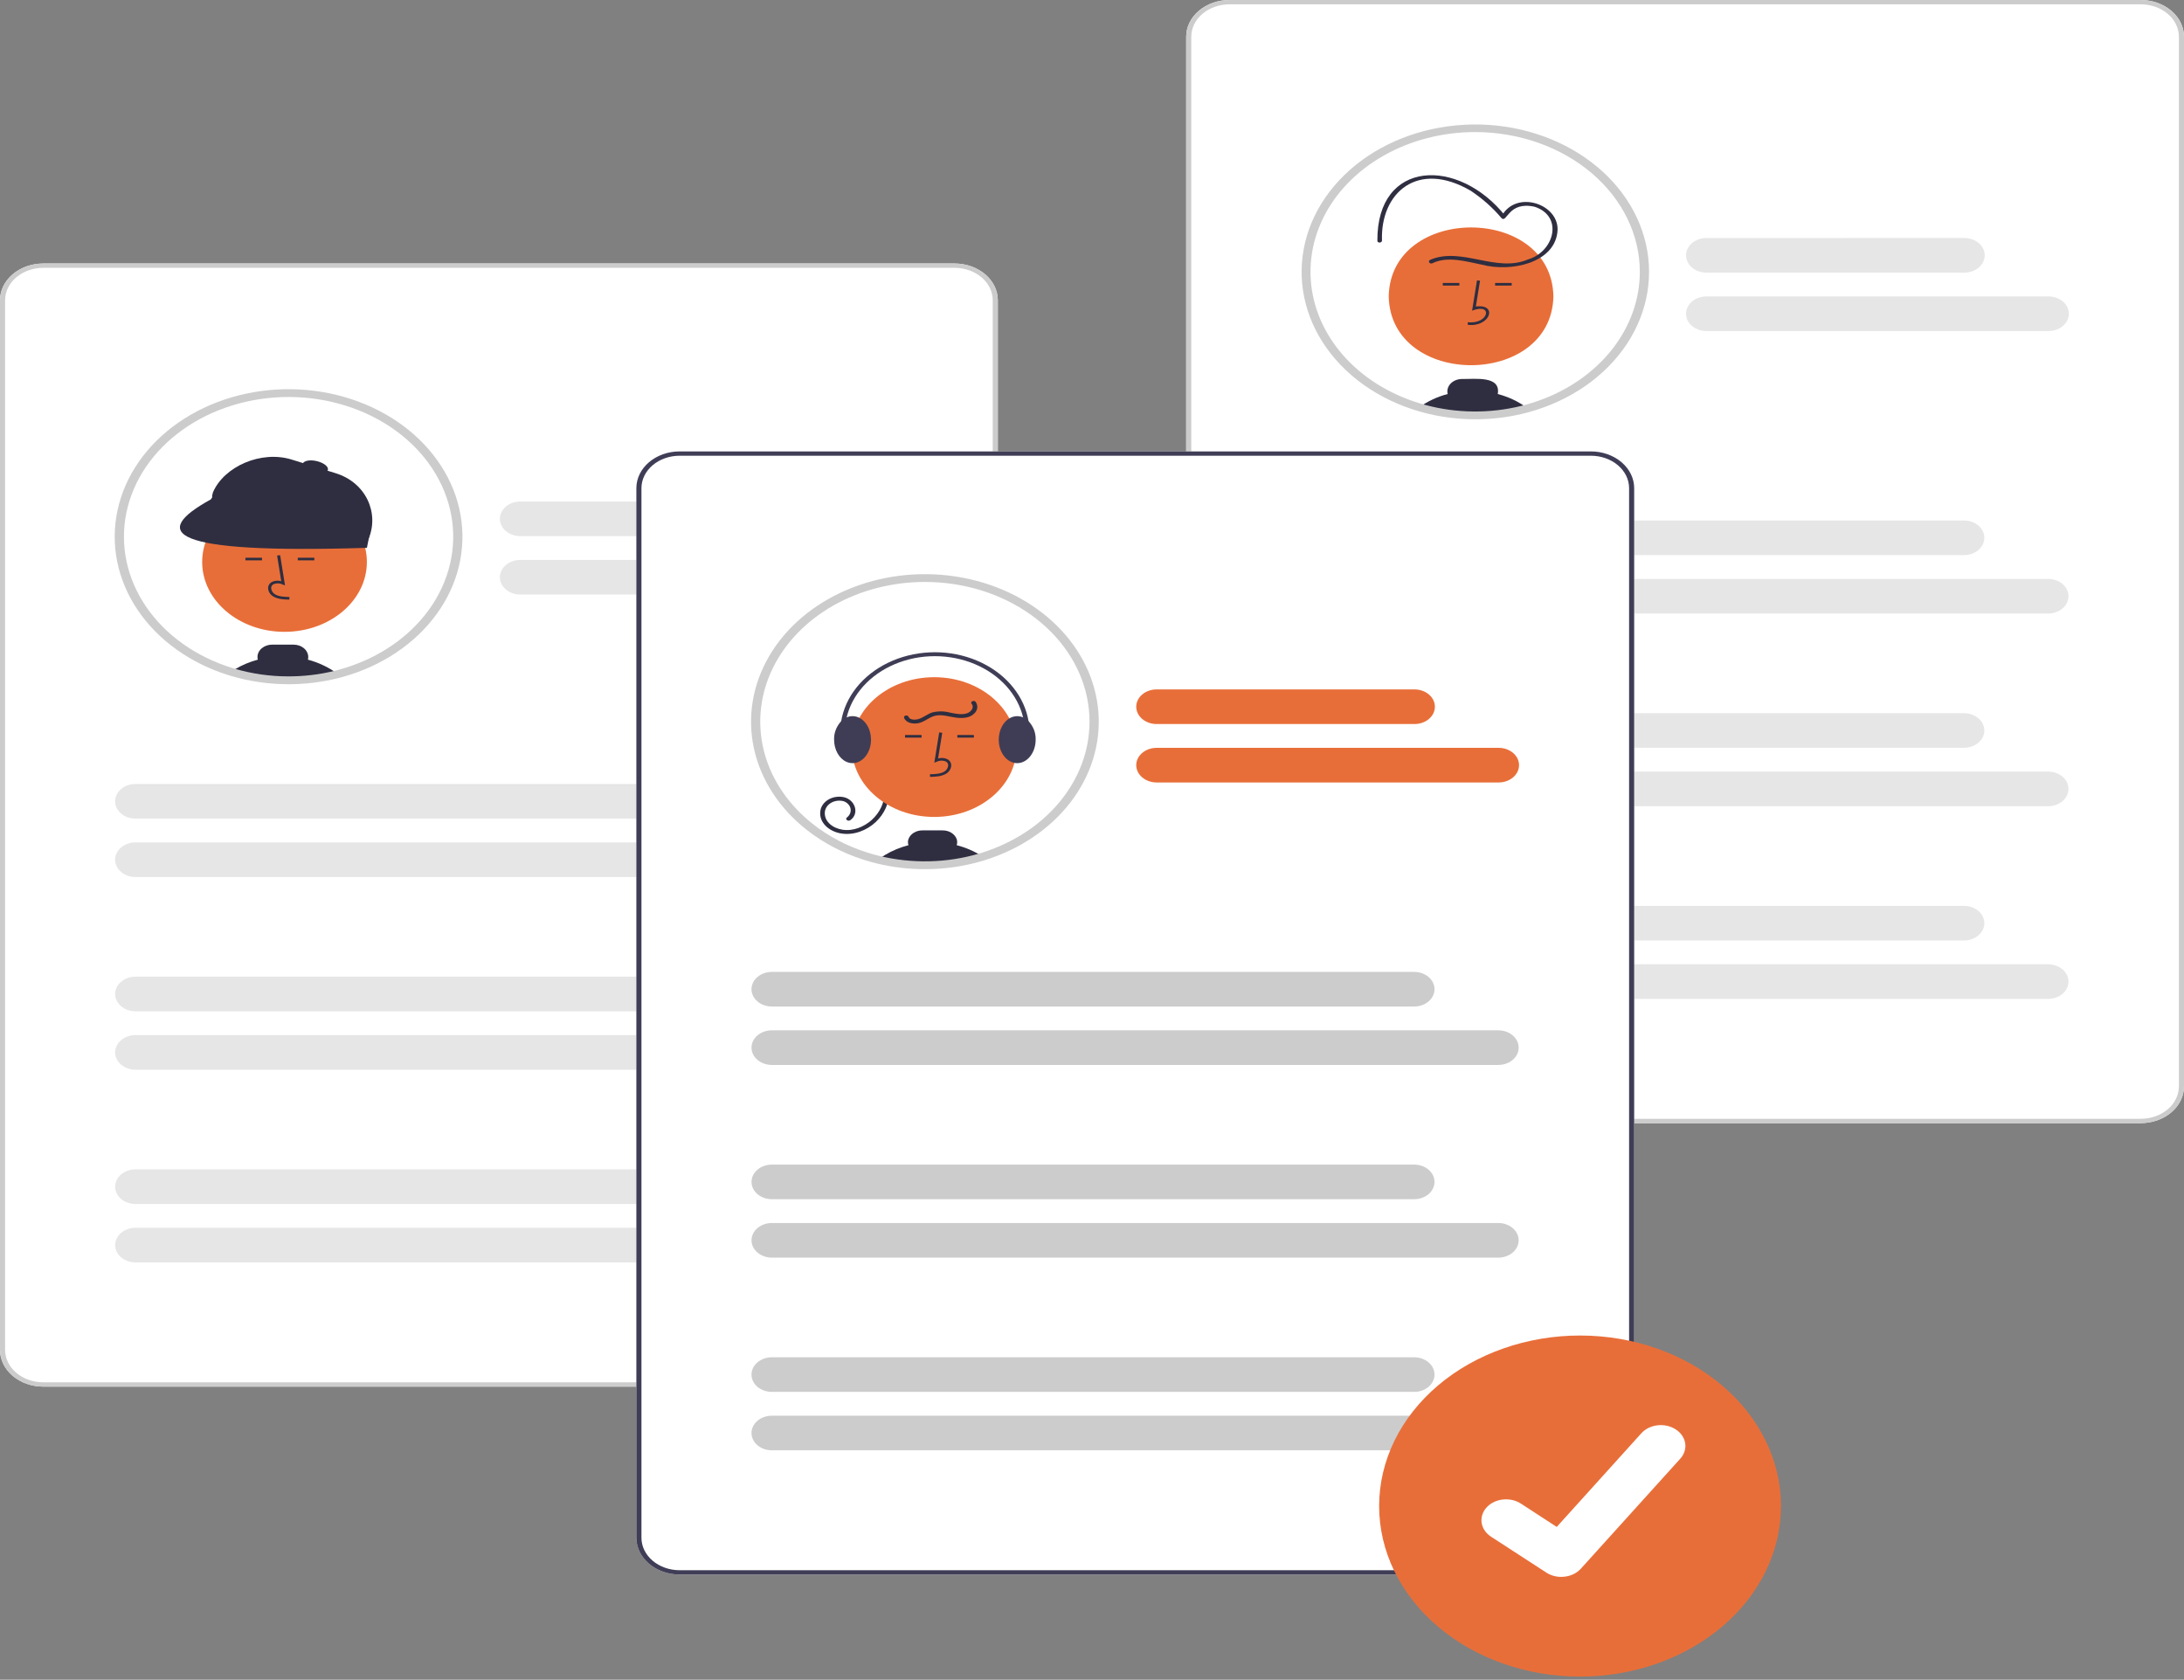 <svg width="472" height="363" viewBox="0 0 472 363" fill="none" xmlns="http://www.w3.org/2000/svg">
<rect x="0" y="0" width="472" height="363" fill="#808080" stroke="none"/>
<g clip-path="url(#clip0_2154_42334)">
<path d="M206.294 299.663H9.352C6.873 299.661 4.495 298.824 2.742 297.337C0.989 295.849 0.003 293.832 0 291.728V64.88C0.003 62.777 0.989 60.76 2.742 59.272C4.495 57.784 6.873 56.948 9.352 56.945H206.294C208.773 56.948 211.15 57.784 212.903 59.272C214.657 60.76 215.643 62.777 215.646 64.88V291.728C215.643 293.832 214.657 295.849 212.903 297.337C211.15 298.824 208.773 299.661 206.294 299.663Z" fill="white"/>
<path d="M98.945 115.983C98.945 122.535 96.502 128.919 91.966 134.221C87.431 139.523 81.034 143.472 73.693 145.502C73.473 145.561 73.254 145.62 73.031 145.677C72.08 145.925 71.116 146.136 70.135 146.317C68.359 146.644 66.557 146.856 64.744 146.952C63.956 146.997 63.164 147.02 62.367 147.02C58.249 147.023 54.16 146.435 50.273 145.282C50.16 145.248 50.047 145.214 49.937 145.18C43.639 143.25 38.086 139.89 33.884 135.467C29.681 131.044 26.99 125.727 26.103 120.096C25.217 114.464 26.169 108.735 28.856 103.531C31.543 98.327 35.862 93.848 41.342 90.584C46.822 87.319 53.253 85.393 59.934 85.016C66.616 84.639 73.291 85.825 79.232 88.444C85.174 91.064 90.154 95.018 93.63 99.874C97.106 104.73 98.944 110.302 98.945 115.983Z" fill="white"/>
<path d="M61.49 136.545C71.319 136.545 79.287 129.785 79.287 121.445C79.287 113.105 71.319 106.345 61.49 106.345C51.661 106.345 43.693 113.105 43.693 121.445C43.693 129.785 51.661 136.545 61.49 136.545Z" fill="#E86E39"/>
<path d="M62.529 129.582L62.548 129.018C61.31 128.988 60.22 128.922 59.4 128.414C59.168 128.262 58.977 128.069 58.84 127.849C58.703 127.628 58.624 127.385 58.608 127.137C58.594 126.985 58.621 126.832 58.687 126.69C58.754 126.549 58.858 126.422 58.992 126.32C59.301 126.161 59.656 126.075 60.018 126.073C60.38 126.07 60.736 126.15 61.049 126.305L61.599 126.519L60.544 119.976L59.885 120.052L60.783 125.618C60.416 125.502 60.02 125.467 59.632 125.514C59.244 125.561 58.876 125.69 58.562 125.889C58.351 126.046 58.185 126.241 58.078 126.461C57.971 126.681 57.925 126.919 57.944 127.157C57.963 127.491 58.068 127.817 58.252 128.113C58.436 128.409 58.694 128.668 59.008 128.87C60.061 129.523 61.429 129.556 62.529 129.582Z" fill="#2F2E41"/>
<path d="M56.625 120.532H53.043V121.097H56.625V120.532Z" fill="#2F2E41"/>
<path d="M67.933 120.532H64.352V121.097H67.933V120.532Z" fill="#2F2E41"/>
<path d="M66.545 142.556C66.593 142.371 66.617 142.182 66.619 141.992C66.617 141.281 66.284 140.6 65.692 140.098C65.1 139.595 64.297 139.313 63.46 139.312H58.804C57.967 139.312 57.163 139.595 56.571 140.097C55.979 140.6 55.646 141.281 55.645 141.992C55.645 142.183 55.669 142.373 55.718 142.559C53.961 143.029 52.3 143.726 50.794 144.627C50.501 144.799 50.212 144.985 49.935 145.18C50.045 145.214 50.158 145.248 50.271 145.282C54.158 146.436 58.247 147.023 62.365 147.02C63.163 147.02 63.956 146.997 64.743 146.952C66.556 146.856 68.358 146.644 70.133 146.317C71.114 146.137 72.079 145.925 73.03 145.677C71.148 144.264 68.939 143.202 66.545 142.556Z" fill="#2F2E41"/>
<path d="M65.948 146.593C65.516 146.62 65.101 146.744 64.744 146.951C66.557 146.855 68.359 146.643 70.134 146.316L65.948 146.593Z" fill="#2F2E41"/>
<path d="M77.63 117.858L46.713 108.261C46.382 108.158 46.112 107.948 45.964 107.677C45.815 107.405 45.8 107.095 45.921 106.814L46.025 106.394C48.44 100.794 56.443 97.269 63.043 99.318L72.557 102.271C79.157 104.32 82.025 110.951 79.611 116.551L79.336 117.186C79.215 117.467 78.967 117.695 78.647 117.821C78.327 117.948 77.961 117.961 77.63 117.858Z" fill="#2F2E41"/>
<path d="M79.295 118.391C36.204 119.74 32.438 115.146 45.568 107.922L48.353 103.573L80.276 113.448L79.295 118.391Z" fill="#2F2E41"/>
<path d="M70.846 101.583C71.084 100.911 70.065 100.058 68.57 99.677C67.075 99.295 65.671 99.531 65.433 100.202C65.195 100.874 66.214 101.727 67.709 102.108C69.204 102.49 70.609 102.254 70.846 101.583Z" fill="#2F2E41"/>
<path d="M62.367 147.865C58.137 147.869 53.936 147.265 49.943 146.08L49.596 145.975C41.232 143.41 34.211 138.412 29.782 131.868C25.353 125.325 23.803 117.661 25.408 110.239C27.012 102.817 31.667 96.118 38.544 91.334C45.422 86.55 54.076 83.991 62.968 84.112C71.86 84.232 80.413 87.025 87.107 91.993C93.801 96.961 98.201 103.783 99.524 111.244C100.848 118.706 99.01 126.324 94.336 132.744C89.663 139.164 82.458 143.97 74.001 146.306C73.765 146.37 73.543 146.43 73.317 146.487C72.372 146.734 71.37 146.955 70.346 147.143C68.522 147.479 66.669 147.697 64.806 147.796C64.005 147.842 63.183 147.865 62.367 147.865ZM62.367 85.793C53.994 85.794 45.89 88.3 39.48 92.87C33.069 97.44 28.764 103.782 27.32 110.779C25.875 117.777 27.386 124.982 31.584 131.129C35.783 137.275 42.402 141.968 50.276 144.383L50.605 144.483C54.385 145.605 58.362 146.176 62.367 146.172C63.138 146.172 63.915 146.15 64.677 146.107C66.442 146.013 68.196 145.807 69.924 145.489C70.892 145.311 71.839 145.101 72.738 144.867C72.96 144.81 73.172 144.753 73.383 144.696C81.437 142.471 88.291 137.88 92.713 131.75C97.135 125.62 98.835 118.353 97.508 111.255C96.181 104.157 91.912 97.693 85.471 93.026C79.03 88.359 70.837 85.794 62.367 85.793Z" fill="#CCCCCC"/>
<path d="M206.294 299.663H9.352C6.873 299.661 4.495 298.824 2.742 297.337C0.989 295.849 0.003 293.832 0 291.728V64.88C0.003 62.777 0.989 60.76 2.742 59.272C4.495 57.784 6.873 56.948 9.352 56.945H206.294C208.773 56.948 211.15 57.784 212.903 59.272C214.657 60.76 215.643 62.777 215.646 64.88V291.728C215.643 293.832 214.657 295.849 212.903 297.337C211.15 298.824 208.773 299.661 206.294 299.663ZM9.352 57.879C7.164 57.881 5.067 58.619 3.52 59.932C1.973 61.244 1.103 63.024 1.1 64.88V291.728C1.103 293.585 1.973 295.364 3.52 296.677C5.067 297.989 7.164 298.728 9.352 298.73H206.294C208.481 298.728 210.579 297.989 212.126 296.677C213.673 295.364 214.543 293.585 214.545 291.728V64.88C214.543 63.024 213.673 61.244 212.126 59.932C210.579 58.619 208.481 57.881 206.294 57.879H9.352Z" fill="#CCCCCC"/>
<path d="M168.168 115.862H112.44C111.272 115.861 110.152 115.466 109.326 114.765C108.501 114.064 108.037 113.113 108.037 112.122C108.037 111.13 108.501 110.18 109.326 109.478C110.152 108.777 111.272 108.382 112.44 108.381H168.168C168.747 108.38 169.321 108.477 169.857 108.664C170.392 108.852 170.879 109.127 171.289 109.475C171.699 109.822 172.024 110.235 172.246 110.689C172.468 111.143 172.582 111.63 172.582 112.122C172.582 112.613 172.468 113.1 172.246 113.554C172.024 114.008 171.699 114.421 171.289 114.768C170.879 115.116 170.392 115.391 169.857 115.579C169.321 115.767 168.747 115.863 168.168 115.862Z" fill="#E6E6E6"/>
<path d="M186.354 128.487H112.44C111.272 128.486 110.152 128.091 109.326 127.39C108.501 126.689 108.037 125.738 108.037 124.747C108.037 123.755 108.501 122.805 109.326 122.103C110.152 121.402 111.272 121.007 112.44 121.006H186.354C187.522 121.007 188.642 121.402 189.468 122.103C190.293 122.805 190.757 123.755 190.757 124.747C190.757 125.738 190.293 126.689 189.468 127.39C188.642 128.091 187.522 128.486 186.354 128.487Z" fill="#E6E6E6"/>
<path d="M168.086 176.909H29.291C28.712 176.91 28.138 176.813 27.602 176.626C27.067 176.438 26.58 176.163 26.17 175.815C25.76 175.468 25.435 175.055 25.213 174.601C24.991 174.147 24.877 173.66 24.877 173.168C24.877 172.677 24.991 172.19 25.213 171.736C25.435 171.282 25.76 170.869 26.17 170.522C26.58 170.174 27.067 169.899 27.602 169.711C28.138 169.523 28.712 169.427 29.291 169.428H168.086C169.255 169.429 170.375 169.824 171.2 170.525C172.026 171.226 172.49 172.177 172.49 173.168C172.49 174.16 172.026 175.111 171.2 175.812C170.375 176.513 169.255 176.908 168.086 176.909Z" fill="#E6E6E6"/>
<path d="M186.272 189.534H29.291C28.712 189.535 28.138 189.438 27.602 189.251C27.067 189.063 26.58 188.787 26.17 188.44C25.76 188.093 25.435 187.68 25.213 187.226C24.991 186.772 24.877 186.285 24.877 185.793C24.877 185.302 24.991 184.815 25.213 184.361C25.435 183.906 25.76 183.494 26.17 183.146C26.58 182.799 27.067 182.524 27.602 182.336C28.138 182.148 28.712 182.052 29.291 182.052H186.272C186.852 182.052 187.426 182.148 187.961 182.336C188.497 182.524 188.983 182.799 189.393 183.146C189.803 183.494 190.128 183.906 190.35 184.361C190.572 184.815 190.686 185.302 190.686 185.793C190.686 186.285 190.572 186.772 190.35 187.226C190.128 187.68 189.803 188.093 189.393 188.44C188.983 188.787 188.497 189.063 187.961 189.251C187.426 189.438 186.852 189.535 186.272 189.534Z" fill="#E6E6E6"/>
<path d="M168.087 218.551H29.291C28.122 218.551 27.001 218.157 26.174 217.455C25.347 216.754 24.883 215.802 24.883 214.81C24.883 213.818 25.347 212.866 26.174 212.165C27.001 211.463 28.122 211.069 29.291 211.069H168.087C169.256 211.069 170.377 211.463 171.204 212.165C172.031 212.866 172.495 213.818 172.495 214.81C172.495 215.802 172.031 216.754 171.204 217.455C170.377 218.157 169.256 218.551 168.087 218.551Z" fill="#E6E6E6"/>
<path d="M186.273 231.176H29.291C28.122 231.176 27.001 230.782 26.174 230.08C25.347 229.379 24.883 228.427 24.883 227.435C24.883 226.443 25.347 225.492 26.174 224.79C27.001 224.088 28.122 223.694 29.291 223.694H186.273C187.442 223.694 188.563 224.088 189.39 224.79C190.217 225.492 190.681 226.443 190.681 227.435C190.681 228.427 190.217 229.379 189.39 230.08C188.563 230.782 187.442 231.176 186.273 231.176Z" fill="#E6E6E6"/>
<path d="M168.087 260.193H29.291C28.122 260.193 27.001 259.799 26.174 259.098C25.347 258.396 24.883 257.445 24.883 256.453C24.883 255.461 25.347 254.509 26.174 253.808C27.001 253.106 28.122 252.712 29.291 252.712H168.087C169.256 252.712 170.377 253.106 171.204 253.808C172.031 254.509 172.495 255.461 172.495 256.453C172.495 257.445 172.031 258.396 171.204 259.098C170.377 259.799 169.256 260.193 168.087 260.193Z" fill="#E6E6E6"/>
<path d="M186.273 272.817H29.291C28.122 272.817 27.001 272.423 26.174 271.722C25.347 271.02 24.883 270.069 24.883 269.077C24.883 268.085 25.347 267.133 26.174 266.432C27.001 265.73 28.122 265.336 29.291 265.336H186.273C187.442 265.336 188.563 265.73 189.39 266.432C190.217 267.133 190.681 268.085 190.681 269.077C190.681 270.069 190.217 271.02 189.39 271.722C188.563 272.423 187.442 272.817 186.273 272.817Z" fill="#E6E6E6"/>
<path d="M462.647 242.718L265.706 242.718C263.226 242.716 260.849 241.879 259.096 240.391C257.343 238.904 256.357 236.887 256.354 234.783L256.354 7.935C256.356 5.831 257.342 3.814 259.096 2.327C260.849 0.839 263.226 0.002 265.705 -0L462.647 -0C465.127 0.002 467.504 0.839 469.257 2.326C471.01 3.814 471.996 5.831 471.999 7.935L471.999 234.783C471.997 236.887 471.01 238.904 469.257 240.391C467.504 241.879 465.127 242.715 462.647 242.718Z" fill="white"/>
<path d="M462.647 242.718L265.706 242.718C263.226 242.716 260.849 241.879 259.096 240.391C257.343 238.904 256.357 236.887 256.354 234.783L256.354 7.935C256.356 5.831 257.342 3.814 259.096 2.327C260.849 0.839 263.226 0.002 265.705 -0L462.647 -0C465.127 0.002 467.504 0.839 469.257 2.326C471.01 3.814 471.996 5.831 471.999 7.935L471.999 234.783C471.997 236.887 471.01 238.904 469.257 240.391C467.504 241.879 465.127 242.715 462.647 242.718ZM265.705 0.933C263.518 0.936 261.42 1.674 259.873 2.986C258.326 4.299 257.456 6.079 257.454 7.935L257.454 234.783C257.456 236.639 258.327 238.419 259.874 239.731C261.421 241.044 263.518 241.782 265.706 241.784L462.647 241.784C464.835 241.782 466.933 241.044 468.479 239.731C470.026 238.419 470.897 236.639 470.899 234.783L470.899 7.935C470.896 6.079 470.026 4.299 468.479 2.986C466.932 1.674 464.835 0.935 462.647 0.933L265.705 0.933Z" fill="#CCCCCC"/>
<path d="M355.391 58.728C355.391 64.867 353.246 70.867 349.226 75.971C345.207 81.075 339.494 85.053 332.811 87.402C326.127 89.751 318.772 90.366 311.677 89.168C304.581 87.971 298.064 85.015 292.948 80.674C287.832 76.334 284.349 70.804 282.937 64.783C281.526 58.763 282.25 52.523 285.019 46.852C287.787 41.18 292.476 36.333 298.491 32.923C304.506 29.513 311.578 27.692 318.813 27.692C328.513 27.695 337.815 30.966 344.674 36.785C351.533 42.605 355.388 50.498 355.391 58.728Z" fill="white"/>
<path d="M335.718 64.039C335.319 83.888 300.521 83.885 300.125 64.039C300.524 44.19 335.322 44.193 335.718 64.039Z" fill="#E86E39"/>
<path d="M317.216 70.2L317.197 69.636C321.781 70.155 322.768 65.335 318.145 67.137L319.201 60.594L319.86 60.67L318.962 66.236C323.829 65.621 322.029 70.764 317.216 70.2Z" fill="#2F2E41"/>
<path d="M326.701 61.15H323.119V61.715H326.701V61.15Z" fill="#2F2E41"/>
<path d="M315.394 61.15H311.812V61.715H315.394V61.15Z" fill="#2F2E41"/>
<path d="M323.691 85.152C324.389 81.154 318.873 81.944 315.953 81.904C315.482 81.905 315.018 81.996 314.593 82.168C314.169 82.341 313.795 82.592 313.5 82.903C313.204 83.214 312.994 83.577 312.885 83.965C312.775 84.354 312.769 84.758 312.867 85.149C310.607 85.741 308.515 86.721 306.719 88.027C314.288 90.266 322.513 90.343 330.139 88.247C328.28 86.83 326.08 85.774 323.691 85.152Z" fill="#2F2E41"/>
<path d="M309.555 56.897C312.853 55.279 316.853 56.52 320.26 57.199C326.723 58.885 335.788 56.773 336.574 50.24C337.392 44.164 327.596 40.778 324.465 46.825L325.376 46.724C315.222 33.92 297.559 34.405 297.675 52.009C297.637 52.553 298.635 52.551 298.672 52.009C298.298 41.635 306.39 34.544 317.828 41.211C320.382 42.907 322.635 44.908 324.515 47.151C325.706 48.284 325.965 43.406 331.666 44.684C337.941 46.746 335.893 54.369 330.285 56.043C323.356 59.047 315.851 53.223 309.051 56.166C308.942 56.224 308.864 56.317 308.833 56.423C308.802 56.53 308.822 56.643 308.887 56.737C308.952 56.832 309.058 56.902 309.183 56.932C309.308 56.961 309.441 56.949 309.555 56.897Z" fill="#2F2E41"/>
<path d="M318.813 90.612C309.367 90.605 300.272 87.578 293.34 82.133C286.408 76.688 282.15 69.226 281.415 61.236C280.68 53.245 283.521 45.313 289.373 39.022C295.225 32.73 303.657 28.541 312.987 27.291C322.317 26.04 331.86 27.82 339.713 32.274C347.565 36.729 353.15 43.532 355.354 51.325C357.557 59.119 356.217 67.331 351.601 74.324C346.985 81.317 339.432 86.576 330.448 89.053C326.691 90.089 322.764 90.616 318.813 90.612ZM318.813 28.54C311.775 28.539 304.894 30.309 299.041 33.627C293.188 36.944 288.626 41.66 285.932 47.177C283.238 52.694 282.533 58.766 283.906 64.623C285.279 70.481 288.668 75.861 293.645 80.084C298.622 84.307 304.964 87.183 311.867 88.348C318.771 89.513 325.926 88.914 332.429 86.628C338.931 84.343 344.489 80.472 348.399 75.506C352.309 70.54 354.395 64.701 354.394 58.729C354.383 50.725 350.631 43.052 343.961 37.392C337.291 31.732 328.247 28.549 318.813 28.54Z" fill="#CCCCCC"/>
<path d="M424.523 58.917L368.795 58.917C367.626 58.917 366.505 58.523 365.678 57.821C364.851 57.12 364.387 56.168 364.387 55.176C364.387 54.184 364.851 53.233 365.678 52.531C366.505 51.83 367.626 51.436 368.795 51.436L424.523 51.435C425.692 51.435 426.814 51.83 427.641 52.531C428.467 53.233 428.932 54.184 428.932 55.176C428.932 56.168 428.467 57.12 427.641 57.821C426.814 58.523 425.692 58.917 424.523 58.917Z" fill="#E6E6E6"/>
<path d="M442.709 71.542L368.795 71.542C368.216 71.543 367.642 71.446 367.106 71.259C366.571 71.071 366.084 70.796 365.674 70.448C365.264 70.101 364.939 69.688 364.717 69.234C364.495 68.78 364.381 68.293 364.381 67.801C364.381 67.31 364.495 66.823 364.717 66.369C364.939 65.915 365.264 65.502 365.674 65.155C366.084 64.807 366.571 64.532 367.106 64.344C367.642 64.156 368.216 64.06 368.795 64.061L442.709 64.061C443.878 64.061 444.999 64.455 445.826 65.156C446.653 65.858 447.117 66.809 447.117 67.801C447.117 68.793 446.653 69.745 445.826 70.446C444.999 71.148 443.878 71.542 442.709 71.542Z" fill="#E6E6E6"/>
<path d="M424.441 119.964L285.645 119.964C284.477 119.963 283.357 119.568 282.532 118.867C281.706 118.165 281.242 117.215 281.242 116.223C281.242 115.232 281.706 114.281 282.532 113.58C283.357 112.878 284.477 112.484 285.645 112.483L424.441 112.482C425.61 112.482 426.731 112.877 427.558 113.578C428.385 114.28 428.849 115.231 428.849 116.223C428.849 117.215 428.385 118.167 427.558 118.868C426.731 119.57 425.61 119.964 424.441 119.964Z" fill="#E6E6E6"/>
<path d="M442.626 132.589L285.645 132.589C285.065 132.59 284.491 132.493 283.956 132.306C283.42 132.118 282.934 131.842 282.524 131.495C282.114 131.148 281.788 130.735 281.567 130.281C281.345 129.827 281.23 129.34 281.23 128.848C281.23 128.357 281.345 127.87 281.567 127.416C281.788 126.962 282.114 126.549 282.524 126.202C282.934 125.854 283.42 125.579 283.956 125.391C284.491 125.203 285.065 125.107 285.645 125.108L442.626 125.107C443.795 125.107 444.916 125.502 445.743 126.203C446.57 126.905 447.034 127.856 447.034 128.848C447.034 129.84 446.57 130.792 445.743 131.493C444.916 132.195 443.795 132.589 442.626 132.589Z" fill="#E6E6E6"/>
<path d="M424.441 161.605L285.645 161.606C284.477 161.604 283.357 161.21 282.532 160.508C281.706 159.807 281.242 158.856 281.242 157.865C281.242 156.874 281.706 155.923 282.532 155.221C283.357 154.52 284.477 154.125 285.645 154.124L424.441 154.124C425.61 154.124 426.731 154.518 427.558 155.22C428.385 155.921 428.849 156.873 428.849 157.865C428.849 158.857 428.385 159.808 427.558 160.51C426.731 161.211 425.61 161.605 424.441 161.605Z" fill="#E6E6E6"/>
<path d="M442.626 174.23L285.645 174.231C285.065 174.231 284.491 174.135 283.956 173.947C283.42 173.759 282.934 173.484 282.524 173.137C282.114 172.789 281.788 172.377 281.567 171.922C281.345 171.468 281.23 170.981 281.23 170.49C281.23 169.998 281.345 169.511 281.567 169.057C281.788 168.603 282.114 168.191 282.524 167.843C282.934 167.496 283.42 167.22 283.956 167.033C284.491 166.845 285.065 166.749 285.645 166.749L442.626 166.749C443.795 166.749 444.916 167.143 445.743 167.845C446.57 168.546 447.034 169.498 447.034 170.49C447.034 171.482 446.57 172.433 445.743 173.135C444.916 173.836 443.795 174.23 442.626 174.23Z" fill="#E6E6E6"/>
<path d="M424.442 203.248L285.647 203.248C284.478 203.248 283.356 202.854 282.53 202.152C281.703 201.451 281.238 200.5 281.238 199.507C281.238 198.515 281.703 197.564 282.53 196.862C283.356 196.161 284.478 195.767 285.647 195.767L424.442 195.767C425.612 195.767 426.733 196.161 427.56 196.862C428.386 197.564 428.851 198.515 428.851 199.507C428.851 200.499 428.386 201.451 427.56 202.152C426.733 202.854 425.612 203.248 424.442 203.248Z" fill="#E6E6E6"/>
<path d="M442.628 215.872L285.647 215.872C284.478 215.872 283.356 215.478 282.53 214.777C281.703 214.075 281.238 213.124 281.238 212.131C281.238 211.139 281.703 210.188 282.53 209.486C283.356 208.785 284.478 208.391 285.647 208.391L442.628 208.391C443.797 208.391 444.919 208.785 445.746 209.486C446.572 210.188 447.037 211.139 447.037 212.131C447.037 213.123 446.572 214.075 445.746 214.776C444.919 215.478 443.797 215.872 442.628 215.872Z" fill="#E6E6E6"/>
<path d="M343.823 340.272H146.881C144.402 340.269 142.025 339.433 140.272 337.945C138.518 336.457 137.532 334.441 137.529 332.337V105.489C137.532 103.385 138.518 101.368 140.272 99.88C142.025 98.393 144.402 97.556 146.881 97.554H343.823C346.302 97.556 348.68 98.393 350.433 99.88C352.186 101.368 353.172 103.385 353.175 105.489V332.337C353.172 334.441 352.186 336.457 350.433 337.945C348.68 339.433 346.302 340.269 343.823 340.272Z" fill="white"/>
<path d="M163.305 155.954C163.298 160.039 164.245 164.085 166.091 167.858C167.937 171.63 170.645 175.056 174.059 177.936C174.345 178.176 174.637 178.416 174.933 178.65C176.716 180.063 178.661 181.321 180.739 182.405C181.138 182.614 181.537 182.814 181.946 183.009C184.048 184.014 186.263 184.839 188.557 185.472C188.953 185.582 189.355 185.687 189.757 185.783C197.051 187.557 204.813 187.372 211.977 185.252C212.117 185.21 212.256 185.168 212.393 185.125C218.682 183.184 224.223 179.816 228.412 175.388C232.602 170.96 235.28 165.642 236.154 160.012C237.028 154.382 236.066 148.657 233.371 143.459C230.677 138.262 226.353 133.791 220.872 130.533C215.39 127.276 208.961 125.357 202.283 124.985C195.605 124.613 188.934 125.802 182.998 128.424C177.062 131.045 172.086 134.998 168.614 139.852C165.142 144.706 163.305 150.276 163.305 155.954Z" fill="white"/>
<path d="M192.16 171.166C192.178 173.571 191.134 175.893 189.233 177.677C187.352 179.428 184.552 180.59 181.726 180.109C179.125 179.667 177.01 177.737 177.274 175.403C177.318 174.898 177.491 174.406 177.782 173.963C178.072 173.52 178.473 173.136 178.956 172.838C179.44 172.54 179.994 172.335 180.58 172.238C181.166 172.14 181.771 172.152 182.351 172.273C184.822 172.817 185.807 175.839 183.748 177.258C183.253 177.598 182.543 177.003 183.042 176.659C183.35 176.421 183.582 176.12 183.717 175.786C183.853 175.451 183.887 175.093 183.817 174.745C183.747 174.396 183.575 174.068 183.317 173.79C183.059 173.513 182.723 173.294 182.34 173.155C181.888 173.033 181.408 172.999 180.938 173.056C180.468 173.114 180.02 173.261 179.627 173.488C179.234 173.714 178.907 174.013 178.67 174.362C178.434 174.712 178.294 175.102 178.262 175.504C178.099 177.472 179.875 178.954 182.054 179.303C184.411 179.68 186.748 178.657 188.345 177.244C190.175 175.604 191.185 173.425 191.163 171.166C191.167 171.056 191.222 170.952 191.315 170.876C191.408 170.8 191.532 170.757 191.662 170.757C191.791 170.757 191.915 170.8 192.008 170.876C192.102 170.952 192.156 171.056 192.16 171.166Z" fill="#2F2E41"/>
<path d="M201.9 176.547C211.729 176.547 219.697 169.787 219.697 161.447C219.697 153.107 211.729 146.347 201.9 146.347C192.071 146.347 184.104 153.107 184.104 161.447C184.104 169.787 192.071 176.547 201.9 176.547Z" fill="#E86E39"/>
<path d="M200.991 167.889L200.973 167.325C202.21 167.296 203.301 167.23 204.12 166.722C204.353 166.57 204.544 166.377 204.68 166.156C204.817 165.936 204.896 165.693 204.912 165.444C204.927 165.292 204.9 165.14 204.833 164.998C204.767 164.856 204.662 164.73 204.529 164.628C204.219 164.468 203.865 164.383 203.502 164.38C203.14 164.377 202.784 164.458 202.471 164.612L201.921 164.826L202.976 158.283L203.635 158.36L202.737 163.926C203.105 163.81 203.501 163.774 203.888 163.821C204.276 163.869 204.644 163.998 204.958 164.197C205.169 164.353 205.335 164.549 205.443 164.769C205.55 164.989 205.596 165.227 205.577 165.464C205.557 165.798 205.452 166.125 205.268 166.421C205.084 166.717 204.827 166.975 204.513 167.178C203.459 167.831 202.091 167.863 200.991 167.889Z" fill="#2F2E41"/>
<path d="M210.474 158.84H206.893V159.404H210.474V158.84Z" fill="#2F2E41"/>
<path d="M199.17 158.84H195.588V159.404H199.17V158.84Z" fill="#2F2E41"/>
<path d="M189.76 185.782C197.053 187.557 204.815 187.371 211.98 185.252C212.119 185.209 212.259 185.167 212.395 185.125C210.707 184.02 208.798 183.182 206.759 182.653C206.903 182.219 206.901 181.76 206.752 181.327C206.55 180.778 206.145 180.3 205.597 179.962C205.049 179.624 204.387 179.446 203.709 179.453H199.373C198.697 179.446 198.036 179.624 197.489 179.961C196.942 180.298 196.538 180.776 196.337 181.324C196.189 181.758 196.186 182.218 196.331 182.653C194.535 183.119 192.838 183.825 191.303 184.744C190.993 184.927 190.694 185.119 190.405 185.319C190.186 185.469 189.969 185.624 189.76 185.782Z" fill="#2F2E41"/>
<path d="M215.844 159.845C215.844 162.39 217.32 164.501 219.239 164.867C219.434 164.905 219.634 164.924 219.834 164.924C222.032 164.924 223.824 162.647 223.824 159.845C223.874 158.401 223.331 156.987 222.288 155.844C221.964 155.511 221.565 155.236 221.114 155.035C220.719 154.86 220.28 154.768 219.834 154.767C219.222 154.773 218.627 154.943 218.135 155.252C216.781 156.064 215.844 157.817 215.844 159.845Z" fill="#3F3D56"/>
<path d="M180.263 159.845C180.263 162.035 181.353 163.903 182.883 164.616C183.302 164.815 183.773 164.921 184.253 164.924C184.36 164.924 184.466 164.918 184.572 164.907C186.621 164.701 188.244 162.512 188.244 159.845C188.244 157.709 187.203 155.878 185.733 155.131C185.288 154.896 184.776 154.77 184.253 154.767C183.807 154.768 183.368 154.86 182.973 155.035C182.521 155.237 182.121 155.513 181.796 155.847C180.756 156.99 180.214 158.402 180.263 159.845Z" fill="#3F3D56"/>
<path d="M183.13 164.129C183.209 164.129 183.287 164.113 183.358 164.082C183.428 164.052 183.489 164.007 183.535 163.953C183.581 163.898 183.612 163.835 183.623 163.768C183.635 163.702 183.628 163.634 183.603 163.57C182.65 161.165 182.363 158.606 182.765 156.091C183.167 153.576 184.247 151.174 185.921 149.071C187.595 146.968 189.818 145.221 192.417 143.966C195.017 142.71 197.922 141.98 200.908 141.832C203.894 141.685 206.879 142.123 209.633 143.113C212.387 144.104 214.834 145.62 216.785 147.543C218.736 149.467 220.138 151.746 220.882 154.204C221.626 156.662 221.692 159.232 221.075 161.715C221.048 161.825 221.073 161.939 221.145 162.033C221.218 162.127 221.331 162.193 221.46 162.216C221.589 162.239 221.724 162.218 221.835 162.157C221.946 162.096 222.023 162 222.051 161.89C222.7 159.279 222.631 156.577 221.849 153.993C221.067 151.408 219.593 149.012 217.542 146.989C215.491 144.967 212.918 143.373 210.023 142.331C207.128 141.29 203.988 140.829 200.849 140.985C197.71 141.14 194.655 141.908 191.922 143.228C189.19 144.548 186.852 146.385 185.092 148.596C183.333 150.807 182.197 153.333 181.775 155.977C181.353 158.621 181.655 161.312 182.658 163.841C182.691 163.925 182.755 163.998 182.839 164.05C182.924 164.101 183.026 164.129 183.13 164.129Z" fill="#3F3D56"/>
<path d="M210.842 151.663C211.137 152.072 211.26 152.555 211.19 153.03C211.12 153.506 210.861 153.948 210.457 154.283C209.49 155.199 207.95 155.257 206.612 155.087C205.111 154.896 203.518 154.299 201.999 154.701C200.703 155.044 199.779 156.041 198.434 156.291C197.24 156.513 195.813 156.22 195.395 155.14C195.194 154.622 196.157 154.399 196.357 154.915C196.627 155.613 197.796 155.6 198.465 155.406C199.538 155.096 200.365 154.342 201.42 153.982C202.677 153.652 204.023 153.655 205.278 153.991C206.472 154.219 207.845 154.557 209.034 154.131C209.913 153.816 210.613 152.823 209.98 152.091C209.6 151.651 210.466 151.228 210.842 151.663Z" fill="#2F2E41"/>
<path d="M199.884 187.836C196.365 187.839 192.864 187.421 189.482 186.595C189.085 186.501 188.667 186.393 188.248 186.276C185.891 185.625 183.617 184.778 181.458 183.746C181.053 183.554 180.647 183.35 180.217 183.125C178.082 182.011 176.085 180.719 174.253 179.268C173.951 179.029 173.652 178.783 173.359 178.538C167.599 173.666 163.858 167.339 162.699 160.508C161.539 153.678 163.022 146.713 166.926 140.659C170.831 134.605 176.945 129.789 184.35 126.936C191.755 124.082 200.052 123.344 207.994 124.833C215.935 126.322 223.093 129.957 228.392 135.193C233.691 140.428 236.844 146.981 237.379 153.867C237.913 160.753 235.8 167.6 231.356 173.38C226.912 179.16 220.378 183.561 212.735 185.92C212.598 185.963 212.456 186.006 212.314 186.049C208.319 187.236 204.116 187.84 199.884 187.836ZM199.884 125.764C192.842 125.764 185.958 127.537 180.105 130.859C174.251 134.181 169.691 138.901 167.001 144.424C164.311 149.946 163.613 156.021 164.995 161.88C166.377 167.738 169.777 173.118 174.764 177.336C175.04 177.568 175.326 177.802 175.615 178.031C177.349 179.405 179.242 180.629 181.263 181.684C181.67 181.897 182.053 182.089 182.435 182.27C184.48 183.248 186.634 184.05 188.866 184.667C189.261 184.776 189.651 184.877 190.028 184.967C197.125 186.695 204.677 186.515 211.648 184.453L212.051 184.33C219.913 181.902 226.514 177.202 230.697 171.054C234.88 164.907 236.377 157.706 234.924 150.716C233.472 143.725 229.164 137.393 222.756 132.83C216.348 128.266 208.25 125.765 199.884 125.764Z" fill="#CCCCCC"/>
<path d="M343.823 340.272H146.881C144.402 340.269 142.025 339.433 140.272 337.945C138.518 336.457 137.532 334.441 137.529 332.337V105.489C137.532 103.385 138.518 101.368 140.272 99.88C142.025 98.393 144.402 97.556 146.881 97.554H343.823C346.302 97.556 348.68 98.393 350.433 99.88C352.186 101.368 353.172 103.385 353.175 105.489V332.337C353.172 334.441 352.186 336.457 350.433 337.945C348.68 339.433 346.302 340.269 343.823 340.272ZM146.881 98.487C144.694 98.489 142.596 99.228 141.049 100.54C139.502 101.853 138.632 103.632 138.63 105.489V332.337C138.632 334.193 139.502 335.973 141.049 337.285C142.596 338.598 144.694 339.336 146.881 339.338H343.823C346.011 339.336 348.108 338.598 349.655 337.285C351.202 335.973 352.072 334.193 352.075 332.337V105.489C352.072 103.632 351.202 101.853 349.655 100.54C348.108 99.228 346.011 98.489 343.823 98.487H146.881Z" fill="#3F3D56"/>
<path d="M305.697 156.471H249.969C248.8 156.471 247.679 156.077 246.852 155.375C246.025 154.674 245.561 153.722 245.561 152.73C245.561 151.738 246.025 150.787 246.852 150.085C247.679 149.384 248.8 148.99 249.969 148.99H305.697C306.866 148.99 307.988 149.384 308.814 150.085C309.641 150.787 310.106 151.738 310.106 152.73C310.106 153.722 309.641 154.674 308.814 155.375C307.988 156.077 306.866 156.471 305.697 156.471Z" fill="#E86E39"/>
<path d="M323.883 169.096H249.969C248.8 169.096 247.679 168.702 246.852 168C246.025 167.299 245.561 166.347 245.561 165.355C245.561 164.363 246.025 163.411 246.852 162.71C247.679 162.008 248.8 161.614 249.969 161.614H323.883C325.052 161.614 326.173 162.008 327 162.71C327.827 163.411 328.292 164.363 328.292 165.355C328.292 166.347 327.827 167.299 327 168C326.173 168.702 325.052 169.096 323.883 169.096Z" fill="#E86E39"/>
<path d="M305.616 217.518H166.821C165.652 217.518 164.53 217.123 163.703 216.422C162.877 215.72 162.412 214.769 162.412 213.777C162.412 212.785 162.877 211.833 163.703 211.132C164.53 210.43 165.652 210.036 166.821 210.036H305.616C306.785 210.036 307.907 210.43 308.734 211.132C309.56 211.833 310.025 212.785 310.025 213.777C310.025 214.769 309.56 215.72 308.734 216.422C307.907 217.123 306.785 217.518 305.616 217.518Z" fill="#CCCCCC"/>
<path d="M323.802 230.142H166.821C165.651 230.142 164.53 229.748 163.703 229.047C162.876 228.345 162.412 227.394 162.412 226.402C162.412 225.409 162.876 224.458 163.703 223.757C164.53 223.055 165.651 222.661 166.821 222.661H323.802C324.971 222.661 326.092 223.055 326.919 223.757C327.746 224.458 328.21 225.409 328.21 226.402C328.21 227.394 327.746 228.345 326.919 229.047C326.092 229.748 324.971 230.142 323.802 230.142Z" fill="#CCCCCC"/>
<path d="M305.615 259.159H166.819C165.651 259.158 164.531 258.763 163.705 258.062C162.88 257.361 162.416 256.41 162.416 255.418C162.416 254.427 162.88 253.476 163.705 252.775C164.531 252.074 165.651 251.679 166.819 251.678H305.615C306.784 251.678 307.905 252.072 308.732 252.773C309.559 253.475 310.023 254.426 310.023 255.418C310.023 256.411 309.559 257.362 308.732 258.064C307.905 258.765 306.784 259.159 305.615 259.159Z" fill="#CCCCCC"/>
<path d="M323.8 271.784H166.819C165.651 271.783 164.531 271.388 163.705 270.687C162.88 269.986 162.416 269.035 162.416 268.043C162.416 267.052 162.88 266.101 163.705 265.4C164.531 264.699 165.651 264.304 166.819 264.303H323.8C324.97 264.303 326.091 264.697 326.918 265.398C327.745 266.1 328.209 267.051 328.209 268.043C328.209 269.036 327.745 269.987 326.918 270.689C326.091 271.39 324.97 271.784 323.8 271.784Z" fill="#CCCCCC"/>
<path d="M305.616 300.801H166.821C165.651 300.801 164.53 300.407 163.703 299.705C162.876 299.004 162.412 298.052 162.412 297.06C162.412 296.068 162.876 295.117 163.703 294.415C164.53 293.713 165.651 293.319 166.821 293.319H305.616C306.785 293.319 307.906 293.713 308.733 294.415C309.56 295.117 310.025 296.068 310.025 297.06C310.025 298.052 309.56 299.004 308.733 299.705C307.906 300.407 306.785 300.801 305.616 300.801Z" fill="#CCCCCC"/>
<path d="M323.802 313.426H166.821C165.651 313.426 164.53 313.032 163.703 312.33C162.876 311.629 162.412 310.677 162.412 309.685C162.412 308.693 162.876 307.742 163.703 307.04C164.53 306.339 165.651 305.945 166.821 305.945H323.802C324.971 305.945 326.092 306.339 326.919 307.04C327.746 307.742 328.21 308.693 328.21 309.685C328.21 310.677 327.746 311.629 326.919 312.33C326.092 313.032 324.971 313.426 323.802 313.426Z" fill="#CCCCCC"/>
<path d="M341.538 288.617C335.83 288.612 330.176 289.561 324.901 291.411C319.625 293.261 314.831 295.974 310.792 299.397C306.754 302.82 303.55 306.885 301.364 311.359C299.178 315.833 298.053 320.629 298.053 325.473C298.053 330.316 299.178 335.112 301.364 339.586C303.55 344.06 306.754 348.125 310.792 351.548C314.831 354.971 319.625 357.685 324.9 359.535C330.176 361.384 335.83 362.334 341.538 362.328C353.045 362.311 364.074 358.42 372.203 351.511C380.333 344.601 384.898 335.236 384.898 325.473C384.898 315.709 380.333 306.345 372.203 299.435C364.074 292.525 353.045 288.634 341.538 288.617Z" fill="#E86E39"/>
<path d="M337.416 340.778C336.273 340.78 335.16 340.466 334.245 339.884L334.188 339.848L322.243 332.095C321.127 331.368 320.397 330.294 320.213 329.111C320.03 327.927 320.407 326.73 321.264 325.782C322.12 324.835 323.384 324.215 324.779 324.058C326.174 323.901 327.585 324.22 328.702 324.946L336.439 329.98L354.723 309.742C355.147 309.272 355.675 308.879 356.279 308.583C356.882 308.287 357.548 308.095 358.239 308.017C358.93 307.94 359.632 307.979 360.305 308.131C360.978 308.284 361.609 308.548 362.162 308.908L362.164 308.909L362.05 309.042L362.167 308.909C363.282 309.636 364.012 310.71 364.196 311.893C364.38 313.077 364.003 314.274 363.148 315.222L341.643 339.016C341.146 339.565 340.506 340.008 339.774 340.313C339.042 340.618 338.236 340.775 337.421 340.773L337.416 340.778Z" fill="white"/>
</g>
<defs>
<clipPath id="clip0_2154_42334">
<rect width="472" height="362.328" fill="white"/>
</clipPath>
</defs>
</svg>
